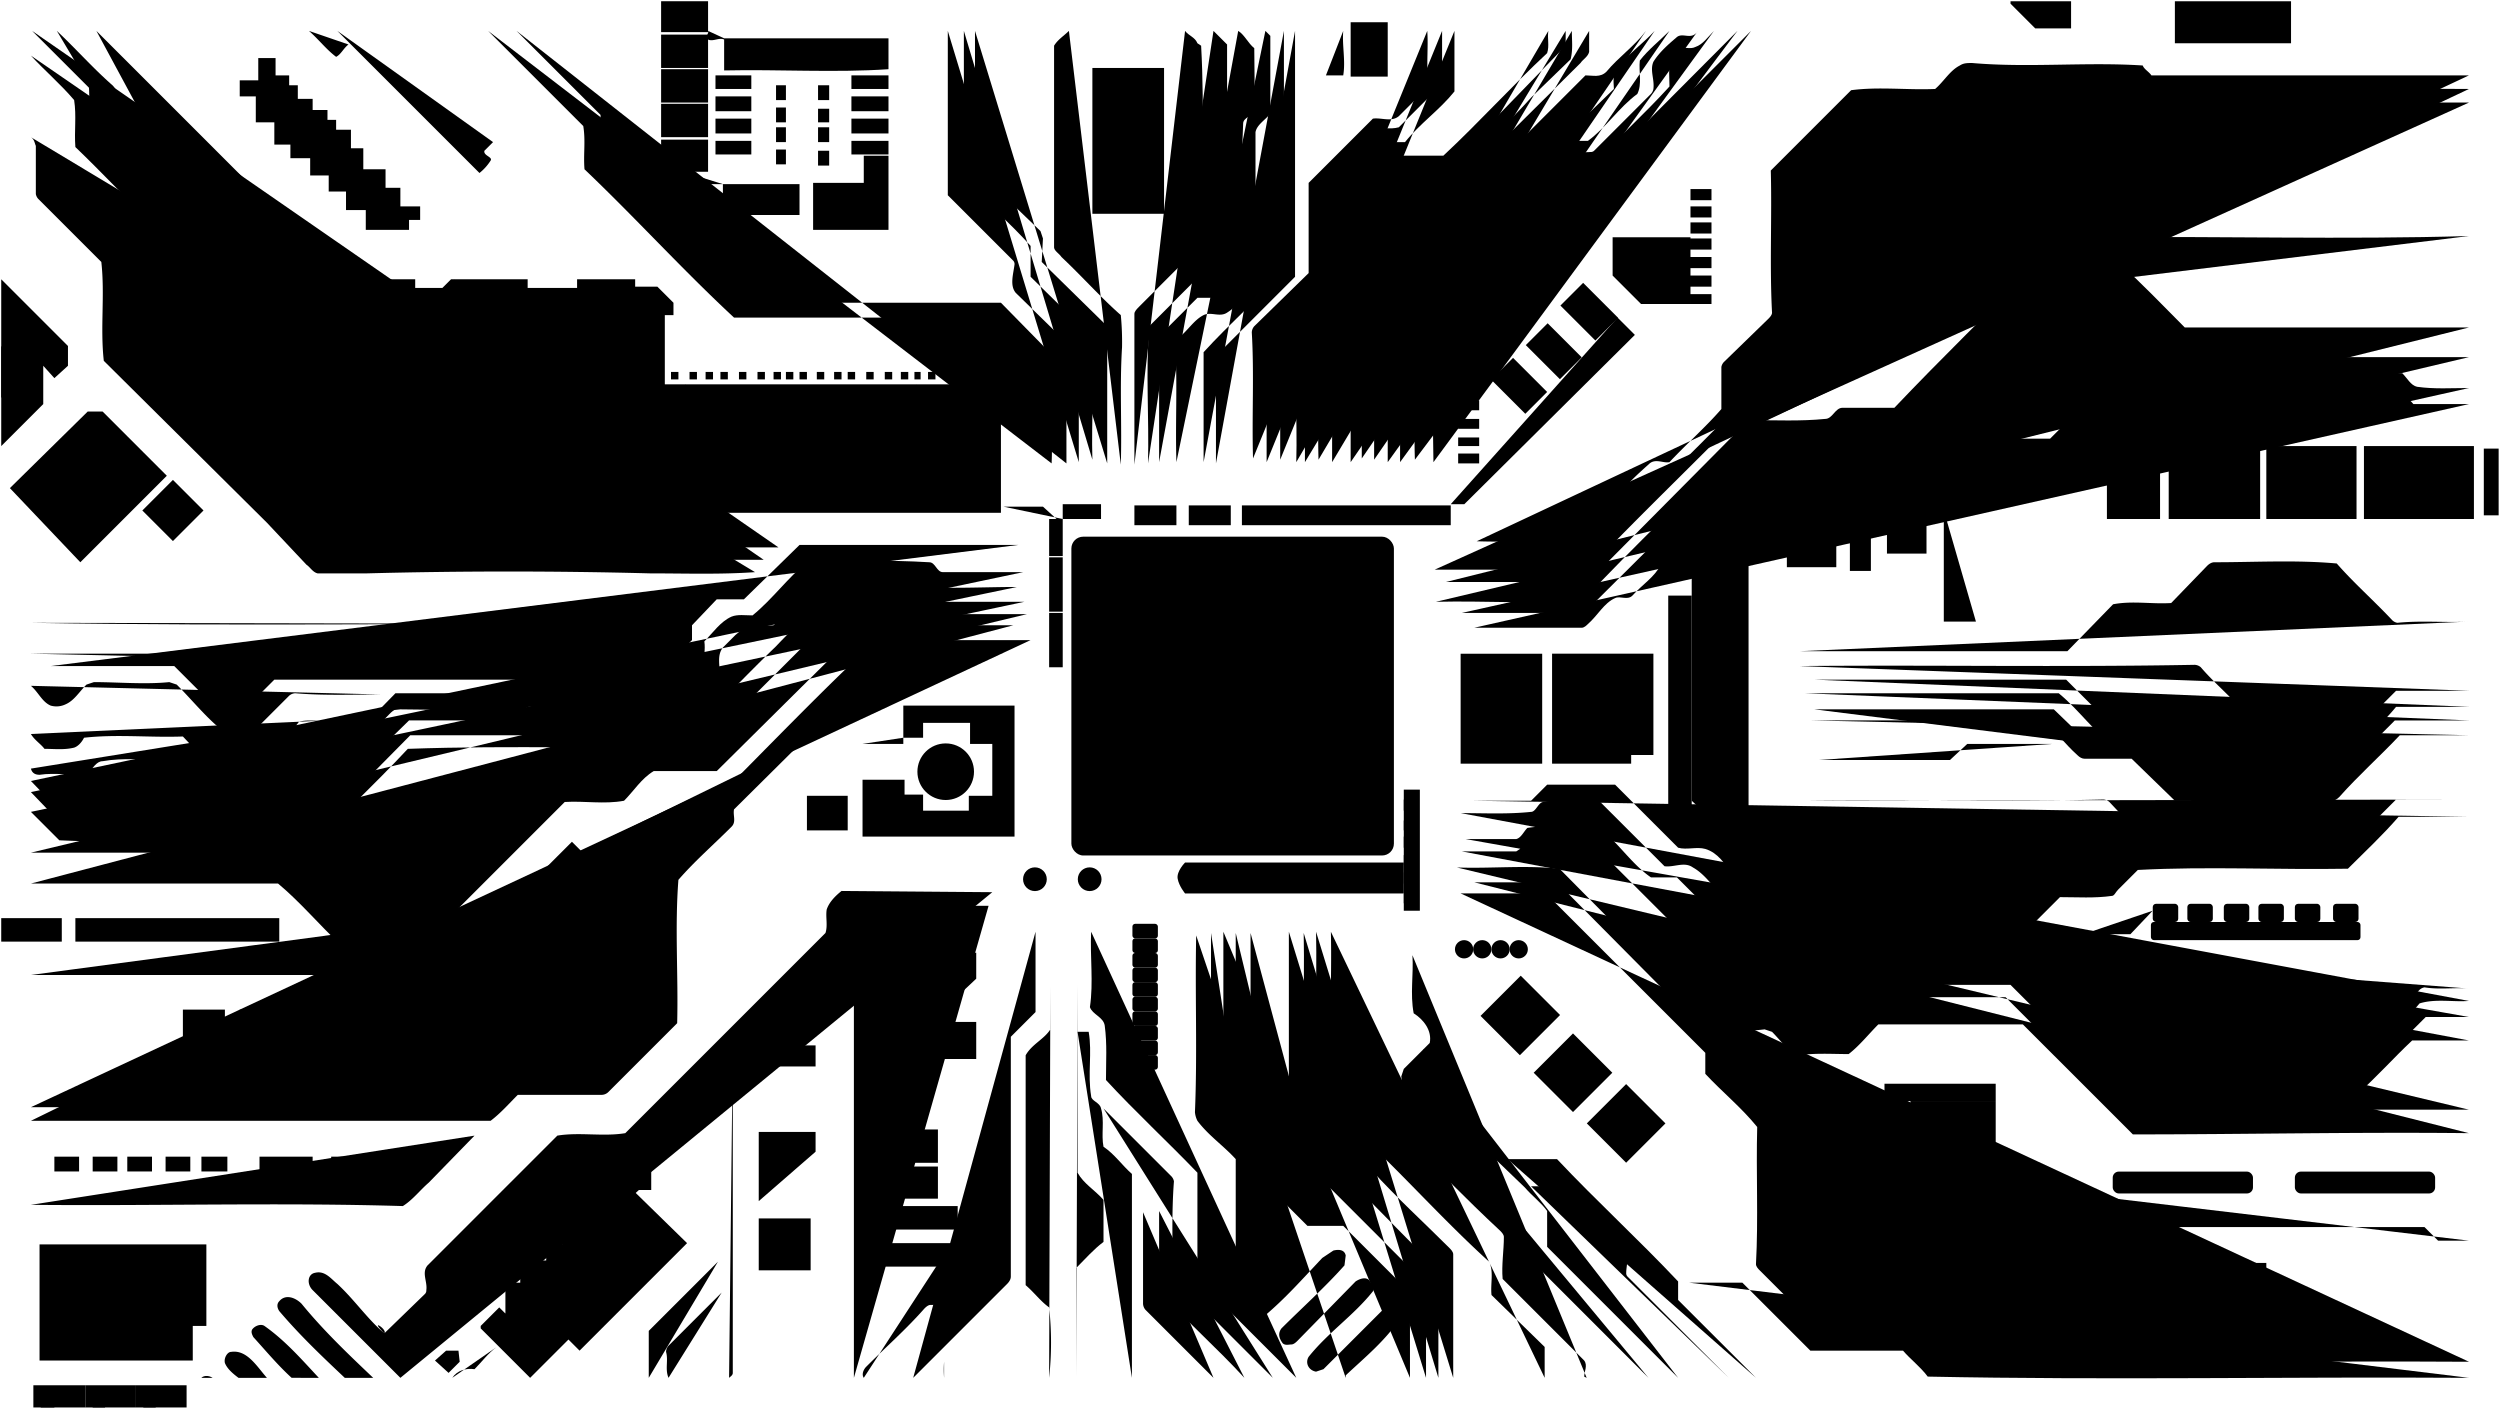 <svg id="circuts" xmlns="http://www.w3.org/2000/svg" viewBox="0 0 2023.1 1139.4">
  <path class="cls-1" d="M811 352c1-21-1-42 1-63a8 8 0 00-2-4c-18-17-35-33-51-51H554c-42-39-80-81-121-120-1-12 1-23-1-35L355 2M406 73L335 2" transform="translate(40 23)"/>
  <path class="cls-1" d="M823 352v-76l-53-54H563c-39-39-77-79-117-117V70L378 2" transform="translate(40 23)"/>
  <path class="cls-1" d="M833 351v-85c-1-4-5-6-7-9l-44-43c-5-6-2-15-1-23a4 4 0 00-1-3l-53-53V2" transform="translate(40 23)"/>
  <path class="cls-1" d="M844 349c-1-33 2-67-1-100l-49-48v-25c-17-19-37-36-54-55V2" transform="translate(40 23)"/>
  <path class="cls-1" d="M856 352V241l-53-52 1-19-2-6-51-49a8 8 0 01-2-5V2" transform="translate(40 23)"/>
  <path class="cls-1" d="M867 353c1-32-1-63 1-95a226 226 0 00-1-26c-17-15-31-31-48-47-2-3-6-5-6-8V14c3-5 8-8 12-12" transform="translate(40 23)"/>
  <path class="cls-1" d="M535 113h38v26h-38zM535 84h38v27h-38zM535 56h38v27h-38zM535 28h38v27h-38zM535 1h38v25h-38z"/>
  <rect class="cls-1" x="867" y="434.3" width="261" height="258" rx="9.6"/>
  <path class="cls-1" d="M937 506h118v115H937z"/>
  <path class="cls-1" d="M533 2c1 2-3 5 0 7 4 2 9-2 13 0v25c44-1 89 2 133-1V8H546" transform="translate(40 23)"/>
  <path class="cls-1" d="M616 31v25M675 56V31"/>
  <path class="cls-1" d="M458 2l-6 6M494 51L445 2M878 353V231c0-2 2-4 4-6l51-51c-1-53 2-106-1-160l-3-2c-2-5-7-6-10-10" transform="translate(40 23)"/>
  <path class="cls-1" d="M579 61h29v11h-29zM579 78h29v12h-29zM579 96h29v12h-29zM579 114h29v11h-29zM628 69h8v12h-8zM628 87h8v12h-8zM628 103h8v12h-8zM628 121h8v12h-8zM689 61h30v11h-30zM689 78h30v12h-30zM689 96h30v12h-30zM689 114h30v11h-30z"/>
  <path class="cls-1" transform="rotate(-180 646 64)" d="M621 47h9v12h-9z"/>
  <path class="cls-1" transform="rotate(-180 646 82)" d="M621 65h9v11h-9z"/>
  <path class="cls-1" transform="rotate(-180 646 98)" d="M621 81h9v12h-9z"/>
  <path class="cls-1" transform="rotate(-180 646 116)" d="M621 98h9v12h-9z"/>
  <path class="cls-1" d="M799 162V2" transform="translate(40 23)"/>
  <path class="cls-1" d="M884 173h58V55h-58v118zM942 114h-58"/>
  <path class="cls-1" d="M885 2v31M864 32V2" transform="translate(40 23)"/>
  <path class="cls-1" d="M905 25h21M905 33h21M905 40h21M905 47h21"/>
  <path class="cls-1" d="M889 352c1-37-2-74 1-111l63-63V13L942 2" transform="translate(40 23)"/>
  <path class="cls-1" d="M898 351V249l31-31h25c7-6 14-12 19-20 2-3 2-8 1-11-2-3-7-5-7-8-5-34-2-68-1-102 0-5 8-6 8-11 2-17 1-33 1-50-5-4-8-11-13-14" transform="translate(40 23)"/>
  <path class="cls-1" d="M912 351c-1-32 1-63-1-95a8 8 0 012-5c8-6 13-15 21-19 6-3 13 2 19-2 11-7 18-18 28-26 1-1 3-3 3-5 0-5 1-10-1-14-1-3-7-5-7-10V84c1-6 8-10 12-15V6l-4-4" transform="translate(40 23)"/>
  <path class="cls-1" d="M934 351v-89c21-23 44-43 65-66V2" transform="translate(40 23)"/>
  <path class="cls-1" d="M944 352v-87l64-64V2" transform="translate(40 23)"/>
  <path class="cls-1" d="M974 348c-1-34 1-68-1-102a8 8 0 012-5l44-43v-73l52-52c7-1 15 3 21-2l21-21c1-2 3-3 3-5-2-15 0-29-1-43M1033 38h14c2-12-1-24 0-36" transform="translate(40 23)"/>
  <path class="cls-1" d="M1088 19h-15M1093 18h30v44h-30zM1093 53h30M1093 44h30M1096 62v4M1099 62v7M1104 62v4M1108 62v9M1111 62v6M1116 62v9M1120 62v3"/>
  <path class="cls-1" d="M985 351V243c13-17 32-29 44-47 1-25-2-51 1-76l40-40c7 0 15 2 22 0l35-35V2" transform="translate(40 23)"/>
  <path class="cls-1" d="M1137 2v49c-12 15-28 26-40 41h-26l-31 31v77c-13 17-30 29-44 46v103" transform="translate(40 23)"/>
  <path class="cls-1" d="M1009 351c1-36-2-73 1-109 13-15 28-27 41-42v-76l20-21h57c29-27 55-56 84-83 2-6 0-12 1-18" transform="translate(40 23)"/>
  <path class="cls-1" d="M1016 351V243c0-2 2-4 3-5l43-42c0-23-2-46 1-69 0-6 9-8 12-14h56l96-99V2" transform="translate(40 23)"/>
  <path class="cls-1" d="M1027 349c-1-35 1-71-1-106a8 8 0 012-5l43-42c2-3 0-7 1-10 2-6 7-10 12-15 23-21 44-43 66-65 16-17 33-32 49-50l32-31c2-8 1-15 1-23" transform="translate(40 23)"/>
  <path class="cls-1" d="M1038 351V240l54-54c2-3 0-7 1-11l8-10 138-137c2-3 6-5 7-9V2" transform="translate(40 23)"/>
  <path class="cls-1" d="M1053 351V241l65-64c0-6-2-12 3-17l122-122c6 0 12 2 17-3 10-12 23-21 32-33M1255 14l12-12" transform="translate(40 23)"/>
  <path class="cls-1" d="M1062 348V242c6-8 14-14 21-21h25c19-21 40-39 59-60v-37a8 8 0 012-4l39-39c7-6 18 0 27-2l31-30c0-4-1-9 1-13 8-14 21-22 32-34" transform="translate(40 23)"/>
  <path class="cls-1" d="M1072 349V243l10-10c6-4 13-1 20-2 2 0 4-2 5-3l71-72c2-11 0-21 1-32 8-12 21-22 31-33h35c15-11 25-27 40-38 4-8 1-18 2-27 7-9 16-16 24-24" transform="translate(40 23)"/>
  <path class="cls-1" d="M1083 351v-87c34-36 71-70 105-106v-35c9-7 14-19 25-22 11-4 23 0 34-1a4 4 0 003-1l46-46a8 8 0 002-4c1-8-3-15 0-22 5-8 12-14 19-20 5-4 12 3 17-5" transform="translate(40 23)"/>
  <path class="cls-1" d="M1093 351v-85c35-37 72-72 108-109v-35l11-11h36c21-22 43-42 63-64 0-7-1-15 1-22 1-3 5-7 8-9 4-1 8 1 12-1 6-2 10-8 15-13" transform="translate(40 23)"/>
  <path class="cls-1" d="M1105 349c-1-27 1-55-1-82l2-6a174 174 0 0015-13L1366 2" transform="translate(40 23)"/>
  <path class="cls-1" d="M1120 351l-1-68 51-50c1-1 3-3 3-5v-22L1377 2" transform="translate(40 23)"/>
  <path class="cls-1" d="M556 140v9h91v25h-62v-25M608 148v-23M699 126v22h-41v38h61v-60M1180 367h17v8h-17zM1180 354h17v7h-17zM1180 339h17v8h-17zM1180 324h17v8h-17z"/>
  <path class="cls-1" transform="rotate(45 1182 349)" d="M1170 277h39v25h-39z"/>
  <path class="cls-1" transform="rotate(45 1210 321)" d="M1198 249h39v25h-39z"/>
  <path class="cls-1" transform="rotate(45 1238 289)" d="M1226 216h40v26h-40z"/>
  <path class="cls-1" d="M849 525h11v15h-11zM849 510h11v15h-11zM849 496h11v14h-11zM849 481h11v14h-11zM849 466h11v15h-11zM849 451h11v15h-11zM849 435h11v15h-11zM849 420h11v15h-11zM812 410h32l11 10h36v-12h-31v12M876 420v-11M918 409h34v16h-34zM962 409h34v16h-34zM1005 409h34v16h-34zM1039 409h34v16h-34zM1073 409h34v16h-34zM1107 409h34v16h-34zM1141 409h33v16h-33zM1005 420h170M996 420h-34M952 420h-34M1174 408h11l138-137-14-14M1281 289l11 12M1253 317l11 12M1306 260l14 14M1278 292l12 12M1250 320l11 12M1197 324l14-13M1189 333v6M1189 347v7M1189 361v6M1281 229l24-25v-12h63v54h-40l-23-23v-19M1306 202h19M1304 211h27M1306 221h13M1368 180h17v9h-17zM1368 193h17v9h-17zM1368 153h17v9h-17zM1368 167h17v9h-17zM1368 208h17v9h-17zM1368 223h17v9h-17zM1368 238h17v8h-17zM1357 246v71M1357 310h-16M1356 304h-3M1356 296h-16M1356 282h-13M1356 288h-12"/>
  <path class="cls-1" d="M1155 415c28 1 56-1 84 1l6-2c7-8 14-16 22-22 0-2 0 0 0 0 0-4-1-9 1-12 8-11 17-19 27-28 5-4 11 0 16-1 14-15 29-28 42-43v-34a8 8 0 012-4l36-35c1-1 3-3 3-5-2-38 0-77-1-115l65-65c23-3 45 0 68-1 7-6 12-15 20-19 3-2 6-2 10-2 46 4 92-1 138 2 1 3 5 5 7 8h257" transform="translate(40 23)"/>
  <path class="cls-1" d="M1153 429h88q3 0 6-3c39-41 79-79 118-119 1-9-1-18 1-27l38-37q3-3 3-6V123l52-52h81c6-8 14-12 20-21 1-2 4-2 6-2 131 2 261 0 392 1" transform="translate(40 23)"/>
  <path class="cls-1" d="M1121 438h121a8 8 0 005-2c42-44 84-84 126-127 1-6-2-13 2-18 12-15 26-27 40-41l2-6V134c15-12 27-27 41-40 33-3 65 0 98-1l33-33h369" transform="translate(40 23)"/>
  <path class="cls-1" d="M1680 121v15l25 25h46v-40h-71zM1755 121h40v40h-40z"/>
  <path class="cls-1" d="M1130 448h115l127-128c1-1 3-3 5-3 20 0 40 1 60-1 6 0 8-9 14-9h42c38-40 78-79 117-118h64c19 17 36 35 54 53h230" transform="translate(40 23)"/>
  <path class="cls-1" d="M1502 233l23 23-25 25-14-14v-18l16-16zM1521 214l23 23 25-25-14-14h-18l-16 16zM1502 233l20-20"/>
  <path class="cls-1" transform="rotate(-45 1556 200)" d="M1462 234h94v7h-94z"/>
  <path class="cls-1" transform="rotate(-45 1643 227)" d="M1549 260h94v8h-94z"/>
  <path class="cls-1" d="M1417 234c8-6 6-16 6-25l73-73h124c13 10 22 24 35 33 101-1 202 2 303-1M1122 464c40-1 79 2 119-1 42-45 87-87 130-131h248l66-66h273" transform="translate(40 23)"/>
  <path class="cls-1" d="M1143 473h97c3 0 5-3 7-5 41-41 80-79 120-121 1-1 3-3 5-3h247c22-20 42-43 64-64 74-3 147 0 221-1 4 4 7 10 12 11 14 2 28 1 42 1" transform="translate(40 23)"/>
  <path class="cls-1" d="M1153 485h87c2 0 4-2 5-3 8-7 13-17 22-21 4-2 10 2 14-2 8-9 18-15 23-25 2-5 1-11 1-16l57-58c3-2 5-6 8-6h251c23-21 45-43 66-65 71 1 142-2 213 1 3 6 9 9 13 14h45" transform="translate(40 23)"/>
  <path class="cls-1" d="M1149 559h33v-30h66v89h-66v-59M1182 602h-33M1149 558v9M1166 559v7M1167 601v7M1157 601v7M1182 538h26M1182 559h25M1182 583h25M1182 602h26M1256 562h25M1255 540h25M1256 585h25M1256 605h27M1256 529h64v89h-64zM1320 529h18v17h-18zM1320 546h18v16h-18zM1320 562h18v16h-18zM1320 578h18v16h-18zM1320 594h18v17h-18zM1350 482h19v179h-19zM1359 488v6M1359 505v6M1359 518v6M1359 535v5M1359 547v6M1359 561v6M1359 577v6M1359 591v6M1359 605v6M1359 619v6M1359 634v6M1359 648v6M1390 488v6M1390 505v6M1390 518v6M1390 535v5M1390 547v6M1390 561v6M1390 577v6M1390 591v6M1390 605v6M1390 619v6M1390 634v6M1390 648v6M1403 488v6M1403 505v6M1403 518v6M1403 535v5M1403 547v6M1403 561v6M1403 577v6M1403 591v6M1403 605v6M1403 619v6M1403 634v6M1403 648v6"/>
  <path class="cls-1" d="M1369 482v-26l12-12h34v218h-31l-15-14M1397 444l31-31h18M1446 406h40v26h-40zM1446 432h40v27h-40zM1497 406h17v56h-17zM1527 413h16v12h-16zM1543 413h16v12h-16zM1543 425h16v12h-16zM1527 425h16v12h-16zM1527 437h16v11h-16zM1543 437h16v11h-16zM1480 406h23M1486 420h-14M1486 448h-12M1559 413h42M1573 413v90h26M1580 423h21M1596 434h5M1573 444h26M1573 457h26M1580 466h19M1596 476h5M1573 487h26M1601 413h44M1645 413v85M1627 1v2l20 20h29V1h-49zM1760 1h94v34h-94zM1705 378l16-17h27v59h-43v-42zM1755 361h74v59h-74zM1834 361h73v59h-73zM1913 361h89v59h-89zM2010 363h12v54h-12zM1462 496h52M1469 507h48M1463 516h46"/>
  <path class="cls-1" d="M1416 504h217l37-38c16-3 31 0 47-1l29-30q3-3 6-3c33 0 66-2 99 1 14 16 30 30 45 46a8 8 0 004 2c20-2 39 0 58-1M1416 516c107-1 213 1 320-1a8 8 0 015 2c12 14 25 24 36 38 8 4 17 1 26 2l31 32c4 0 9 2 13-1l52-52h59" transform="translate(40 23)"/>
  <path class="cls-1" d="M1428 527h204l42 42h43c13 9 23 22 34 33h94c9-6 16-15 25-23 10-10 20-19 29-30h59" transform="translate(40 23)"/>
  <path class="cls-1" d="M1420 538h206c17 14 29 32 47 45 5 4 11 0 16 1 7 9 16 17 24 25l6 2c43-2 86 0 129-1l50-50h60" transform="translate(40 23)"/>
  <path class="cls-1" d="M1468 574h194l29 28"/>
  <path class="cls-1" d="M1426 560h187c10 8 18 19 28 28q3 3 6 3h38l35 34h127q3 0 6-3c16-18 33-33 49-50h56" transform="translate(40 23)"/>
  <path class="cls-1" d="M1472 594h171M1461 602h112M1472 615h106l14-13h69M1465 627h256M1469 636h258"/>
  <path class="cls-1" d="M1422 625c80-1 160 1 240-1a8 8 0 015 2l16 17c65 3 131 0 196 1l20-20h59" transform="translate(40 23)"/>
  <path class="cls-1" d="M1152 625h47l13-13h55l51 51c7 2 15-1 22 1 10 3 16 12 21 20 4 6 2 13 2 20 9 9 18 20 28 28h207l29-29c14 0 28 1 42-1 2 0 3-3 5-5l16-16c57-3 113 0 170-1 14-14 28-27 41-42h57" transform="translate(40 23)"/>
  <rect class="cls-1" x="1740.6" y="746.1" width="169.6" height="14.7" rx="2.4"/>
  <rect class="cls-1" x="1742.1" y="731.4" width="20.6" height="14.7" rx="2.6"/>
  <rect class="cls-1" x="1770.1" y="731.4" width="20.6" height="14.7" rx="2.6"/>
  <rect class="cls-1" x="1799.6" y="731.4" width="20.6" height="14.7" rx="2.6"/>
  <rect class="cls-1" x="1827.6" y="731.4" width="20.6" height="14.7" rx="2.6"/>
  <rect class="cls-1" x="1857.1" y="731.4" width="20.6" height="14.7" rx="2.6"/>
  <rect class="cls-1" x="1888" y="731.4" width="20.6" height="14.7" rx="2.6"/>
  <path class="cls-1" d="M1142 635c19 0 38 1 57-1 4 0 6-8 10-8 15-3 30-1 45-1l53 53c8 1 16-4 23 1 9 5 15 14 22 21v20l19 18h126a8 8 0 014 2c5 6 11 15 19 14h75c9 7 16 16 25 24l17 18c10 1 19-1 29 1l16 16c3 4 0 9 1 14 7 4 10 14 18 14h58c10-7 16-22 29-22l33-1c11 4 17 15 26 22 7 5 17 5 23-1 16-18 33-32 48-50 13-4 27-1 40-2" transform="translate(40 23)"/>
  <path class="cls-1" d="M1515 743h85l38 38c9 2 17 0 26 1 4 1 6 5 9 7l26 27c21-1 41 3 62-2 3 0 4-6 7-6 24-5 47-1 71-2 7 7 13 15 21 20 5 3 10 1 14-3 14-16 29-29 44-45a8 8 0 014-2c12 2 24 0 36 1" transform="translate(40 23)"/>
  <path class="cls-1" d="M1188 668h23"/>
  <path class="cls-1" d="M1146 656h41c4-1 6-6 9-9 19-3 38 0 57-1 16 12 27 30 43 41h21l21 21v24l21 21h128c5 3 9 8 13 12h85c3 0 5 2 7 4 12 14 26 26 38 39 8 1 16-1 24 1 6 9 23 15 19 28 2 6 7 13 13 13 25 2 49 3 74 0 6-5 10-14 19-11 7 2 11-6 15-10 7 1 15-3 22 2a64 64 0 0120 20c11 4 23 1 34 2l53-53h35" transform="translate(40 23)"/>
  <path class="cls-1" d="M1143 666h44l3-2c2-4 5-7 9-8h46l118 118h224l89 89h191c16-14 30-30 45-44h46" transform="translate(40 23)"/>
  <path class="cls-1" d="M1136 639h13v98h-13z"/>
  <path class="cls-1" d="M1136 647h9v9h-9zM1136 664h9v8h-9zM1136 677h9v9h-9zM1136 692h9v8h-9zM1136 706h9v9h-9zM1136 723h9v8h-9z"/>
  <path class="cls-1" d="M1096 675H919s-7 7-6 13 6 12 6 12h177" transform="translate(40 23)"/>
  <path class="cls-1" d="M962 706h9v8h-9zM977 706h9v8h-9zM992 706h7v8h-7zM1008 706h7v8h-7zM1023 706h7v8h-7z"/>
  <path class="cls-1" transform="rotate(90 1008 719)" d="M996 684h7v7h-7z"/>
  <path class="cls-1" transform="rotate(90 1024 719)" d="M1012 684h7v7h-7z"/>
  <path class="cls-1" transform="rotate(90 1038 719)" d="M1025 684h8v7h-8z"/>
  <path class="cls-1" transform="rotate(90 1052 719)" d="M1040 684h7v7h-7z"/>
  <path class="cls-1" d="M1139 679c28 1 55-2 83 1l92 93c5 4 10 0 16 1a4 4 0 013 1l9 9h241l89 89a8 8 0 004 2h282" transform="translate(40 23)"/>
  <path class="cls-1" d="M1153 691h67l118 119a209 209 0 0050 0l6 2c7 7 13 16 22 19 13-2 27-1 40-1 9-7 16-16 24-24h117l89 89c91 0 181-2 272-1" transform="translate(40 23)"/>
  <path class="cls-1" d="M1142 700h69l129 129v17c14 15 29 27 42 43-1 37 1 74-1 111 0 2 2 4 3 5l41 41h97l32 32c135 3 269 0 404 1" transform="translate(40 23)"/>
  <path class="cls-1" d="M1958 981h-25l-11-11h-304c-12 9-22 21-33 32h-181l-9-9c-3-26 0-53-1-79" transform="translate(40 23)"/>
  <path class="cls-1" d="M1474 891h69v48h-69z"/>
  <path class="cls-1" d="M1478 900h9v5h-9zM1455 897h8v5h-8zM1455 913h8v6h-8zM1455 926h8v6h-8zM1455 939h8v6h-8zM1455 956h8v5h-8zM1455 969h8v6h-8zM1455 984h8v5h-8zM1491 900h9v5h-9z"/>
  <path class="cls-1" d="M1491 900h9v5h-9zM1478 919h9v6h-9zM1491 919h9v6h-9z"/>
  <path class="cls-1" d="M1491 919h9v6h-9zM1546 891h69v48h-69z"/>
  <path class="cls-1" d="M1550 900h9v5h-9zM1530 880h9v6h-9zM1543 880h9v6h-9zM1558 880h9v6h-9zM1571 880h9v6h-9zM1584 880h9v6h-9zM1602 880h9v6h-9zM1564 900h9v5h-9z"/>
  <path class="cls-1" d="M1564 900h9v5h-9zM1550 919h9v6h-9zM1564 919h9v6h-9z"/>
  <path class="cls-1" d="M1564 919h9v6h-9zM1474 948h69v49h-69z"/>
  <path class="cls-1" d="M1478 957h9v6h-9zM1491 957h9v6h-9z"/>
  <path class="cls-1" d="M1491 957h9v6h-9zM1478 976h9v6h-9zM1491 976h9v6h-9z"/>
  <path class="cls-1" d="M1491 976h9v6h-9zM1546 948h69v49h-69z"/>
  <path class="cls-1" d="M1550 957h9v6h-9zM1564 957h9v6h-9z"/>
  <path class="cls-1" d="M1564 957h9v6h-9zM1550 976h9v6h-9zM1564 976h9v6h-9z"/>
  <path class="cls-1" d="M1564 976h9v6h-9zM1455 889h14v108h-14zM1525 877h90v14h-90zM1615 888v-21"/>
  <path class="cls-2" d="M914 680h168M916 447h168M1111 483v168M884 479v168"/>
  <circle class="cls-1" cx="898" cy="466.7" r="5.2"/>
  <circle class="cls-1" cx="1095.6" cy="466.7" r="5.2"/>
  <circle class="cls-1" cx="898" cy="662.8" r="5.2"/>
  <circle class="cls-1" cx="1095.6" cy="662.8" r="5.2"/>
  <path class="cls-1" d="M1456 723h-10l-11-11v-20h48v31h-17M1435 702h21M1483 702h-11M1483 714h-11M1437 715h19M1503 723h-10l-10-11v-20h47v31h-16M1483 702h20M1530 702h-10M1530 714h-10M1484 715h19M1550 723h-10l-10-11v-20h47v31h-16M1530 702h20M1577 702h-10M1577 714h-10M1531 715h19M1598 723h-11l-10-11v-20h47v31h-16M1577 702h21M1624 702h-10M1624 714h-10M1578 715h20"/>
  <rect class="cls-1" x="1709.7" y="948.1" width="113.5" height="17.7" rx="4.9"/>
  <rect class="cls-1" x="1857.1" y="948.1" width="113.5" height="17.7" rx="4.9"/>
  <path class="cls-1" d="M1947 937h11" transform="translate(40 23)"/>
  <path class="cls-1" d="M1742 737l-18 19h-38M1686 773h103"/>
  <path class="cls-1" d="M1958 1092c-146-1-292 2-438-1-6-8-14-14-20-21h-75l-55-55h-43" transform="translate(40 23)"/>
  <path class="cls-1" d="M1629 1063l39-40h67v43h-109l3-4M1763 1022h71v50h-71zM1668 1034h7M1681 1034h7M1668 1054h7M1681 1054h7M1770 1034h7M1783 1034h6M1770 1054h7M1783 1054h6"/>
  <path class="cls-1" transform="rotate(-45 1237 762)" d="M1167 777h46v45h-46z"/>
  <path class="cls-1" d="M1208 823l6-5M1216 830l3-3M1226 841l5-5M1244 823l6-6M1238 814l4-4M1228 805l5-5"/>
  <path class="cls-1" transform="rotate(-45 1280 808)" d="M1210 823h45v45h-45z"/>
  <path class="cls-1" d="M1251 869l5-6M1259 876l3-4M1269 886l4-4M1287 869l5-6M1281 860l4-5"/>
  <path class="cls-1" transform="rotate(-45 1323 849)" d="M1253 864h45v45h-45z"/>
  <path class="cls-1" d="M1294 910l5-5M1301 917l4-3M1312 928l4-5M1329 910l6-6M1323 901l5-4M1270 851l5-5M1315 894l5-6M1325 948l29 30M1340 933l29 30M1353 920l29 30"/>
  <circle class="cls-1" cx="1184.8" cy="768.2" r="7.4"/>
  <circle class="cls-1" cx="1199.5" cy="768.2" r="7.4"/>
  <circle class="cls-1" cx="1214.3" cy="768.2" r="7.4"/>
  <circle class="cls-1" cx="1229" cy="768.2" r="7.4"/>
  <path class="cls-1" d="M1103 750c1 16-2 31 1 47 8 5 15 14 13 24l-21 21-2 6c2 16 0 31 1 47 26 26 51 52 79 78 1 1 3 3 3 5 0 11-2 23-1 34l66 66c3 4 0 9 0 13l2 1" transform="translate(40 23)"/>
  <path class="cls-1" d="M1102 861v27c29 28 56 58 86 85v13l106 106M1112 826v45c12 15 27 28 40 42h16l26 25c6 7 13 12 18 19v29l106 106M1223 973l119 119" transform="translate(40 23)"/>
  <path class="cls-1" d="M1180 915h40c32 34 66 65 98 99v15l63 63" transform="translate(40 23)"/>
  <path class="cls-1" d="M1199 937h24c16 18 33 34 51 51 5 5 2 13 2 19a4 4 0 001 3l82 82M1037 731c1 41-2 82 1 123 10 12 22 22 33 33v18c32 31 61 63 94 93 4 8 1 18 2 27l43 42v25" transform="translate(40 23)"/>
  <path class="cls-1" d="M1136 1092V992c0-2-2-4-3-5-21-21-43-41-63-63l-6-4c-7-6-4-15-5-24 0-2-2-4-3-5-11-9-19-20-30-28-3-44 0-88-1-132" transform="translate(40 23)"/>
  <path class="cls-1" d="M1015 732c1 48-2 97 1 145 10 9 18 20 29 28v20l79 80v87" transform="translate(40 23)"/>
  <path class="cls-1" d="M1003 731v174l111 111v76" transform="translate(40 23)"/>
  <path class="cls-1" d="M1024 754v101M1012 755v153l56 56"/>
  <path class="cls-1" d="M1000 755v149l35 35v21l19 19"/>
  <path class="cls-1" d="M950 731v150c10 12 22 22 33 33 5 6 1 13 2 20a4 4 0 001 3l32 32h29l54 54v69" transform="translate(40 23)"/>
  <path class="cls-1" d="M980 755v150l34 34v25l21 22v27l-11 11v16"/>
  <path class="cls-1" d="M928 734c-1 48 1 95-1 143a19 19 0 002 7c9 12 21 20 31 31v106l13 13 6 5 3 4c18-15 32-31 48-48l9-6c4-1 9-1 10 4l-1 8c-16 18-34 34-51 51-3 4-2 8 1 12 2 2 5 1 7 1s4-2 5-3l47-48c3-2 8-4 11-1 2 3 5 6 3 9-16 20-36 33-52 53-3 5 0 11 6 12l6-2 50-50a8 8 0 018-2 7 7 0 014 11c-12 18-28 31-44 46a8 8 0 010 2" transform="translate(40 23)"/>
  <path class="cls-1" d="M1009 1092l-77-77c-1-1-3-3-3-5v-84c-24-25-50-49-74-75 0-15 1-29-1-44-1-7-10-9-12-15 3-20 0-41 1-61" transform="translate(40 23)"/>
  <rect class="cls-1" x="916.4" y="747.6" width="20.6" height="11.8" rx="2.2"/>
  <rect class="cls-1" x="916.4" y="759.4" width="20.6" height="11.8" rx="2.2"/>
  <rect class="cls-1" x="916.4" y="771.2" width="20.6" height="11.8" rx="2.2"/>
  <rect class="cls-1" x="916.4" y="783" width="20.6" height="11.8" rx="2.2"/>
  <rect class="cls-1" x="916.4" y="794.8" width="20.6" height="11.8" rx="2.2"/>
  <rect class="cls-1" x="916.4" y="806.6" width="20.6" height="11.8" rx="2.2"/>
  <rect class="cls-1" x="916.4" y="818.4" width="20.6" height="11.8" rx="2.2"/>
  <rect class="cls-1" x="916.4" y="830.2" width="20.6" height="11.8" rx="2.2"/>
  <rect class="cls-1" x="916.4" y="842" width="20.6" height="11.8" rx="2.2"/>
  <rect class="cls-1" x="916.4" y="853.8" width="20.6" height="11.8" rx="2.2"/>
  <path class="cls-1" d="M832 774v152c5 9 14 14 21 22v34c-8 6-15 14-22 21v89" transform="translate(40 23)"/>
  <path class="cls-1" d="M876 1092V927c-8-7-14-16-23-22-2-10 1-21-2-31-1-5-8-6-8-10-3-18 1-35-2-52h-9" transform="translate(40 23)"/>
  <path class="cls-1" d="M853 874l55 55a8 8 0 012 4c-2 26-1 52-1 78l2 3 9 7 19 20 51 51" transform="translate(40 23)"/>
  <path class="cls-1" d="M967 1092c-22-24-47-46-69-70v-65" transform="translate(40 23)"/>
  <path class="cls-1" d="M885 958v74a8 8 0 002 5l55 55" transform="translate(40 23)"/>
  <circle class="cls-1" cx="765.3" cy="624.5" r="22.9"/>
  <path class="cls-1" d="M765 602v45M743 625h45"/>
  <path class="cls-1" d="M820 775v317M810 775v35c-5 8-15 12-20 21v186c7 6 12 13 19 18a265 265 0 010 57" transform="translate(40 23)"/>
  <circle class="cls-1" cx="837.5" cy="711.5" r="9.6"/>
  <circle class="cls-1" cx="881.8" cy="711.5" r="9.6"/>
  <path class="cls-1" d="M798 731v65l-20 20v194q0 3-3 6l-76 76M724 1079a79 79 0 000 13M735 1072v20M745 1061v31M757 1051v41M767 1044v48" transform="translate(40 23)"/>
  <path class="cls-1" d="M659 1092c-2-3 0-7 2-9 16-16 32-30 47-47 1-1 3-3 5-3 7 0 14-1 21 1a4 4 0 003-1l30-31v-76M760 710h-86l-23 22v360M623 1092l16-16M637 1055l-36 37M639 1036l-56 56M550 1092c1-1 3-2 3-4V824M544 1023l-43 43a8 8 0 00-2 5c2 7-1 14 2 21M485 1092v-38l56-56" transform="translate(40 23)"/>
  <path class="cls-1" d="M614 969v-53h46v16l-46 40v-3z"/>
  <path class="cls-1" d="M633 925h6v5h-6zM647 925h6v5h-6zM648 852h6v6h-6zM633 852h6v6h-6zM619 852h6v6h-6zM620 925h6v5h-6zM614 986h42v42h-42zM712 1006h63v19h-63z"/>
  <path class="cls-1" d="M717 1012h6v5h-6zM734 1012h6v5h-6zM748 1012h6v5h-6zM762 1012h6v5h-6zM712 976h63v19h-63z"/>
  <path class="cls-1" d="M717 982h6v6h-6zM734 982h6v6h-6zM748 982h6v6h-6zM762 982h6v6h-6zM717 944h42v26h-42z"/>
  <path class="cls-1" d="M723 950h11v3h-11zM723 960h11v3h-11zM744 956h6v3h-6zM110 1121h41v18h-41z"/>
  <path class="cls-1" d="M116 1127h10v3h-10zM116 1137h10v2h-10zM137 1132h5v3h-5zM69 1121h41v18H69z"/>
  <path class="cls-1" d="M75 1127h10v3H75zM75 1137h10v2H75zM95 1132h6v3h-6zM27 1121h42v18H27z"/>
  <path class="cls-1" d="M33 1127h11v3H33zM33 1137h11v2H33zM54 1132h6v3h-6zM717 914h42v27h-42z"/>
  <path class="cls-1" d="M723 920h11v3h-11zM723 930h11v3h-11zM744 926h6v3h-6zM456 365h73v46h-73z"/>
  <path class="cls-1" d="M466 375h19v5h-19zM466 393h19v5h-19zM503 385h11v5h-11zM734 367h74v45h-74z"/>
  <path class="cls-1" d="M745 377h18v5h-18zM745 394h18v6h-18zM782 387h10v5h-10zM734 331h57v36h-57z"/>
  <path class="cls-1" d="M742 339h15v4h-15zM742 353h15v4h-15zM771 347h8v4h-8zM690 319h40v25h-40z"/>
  <path class="cls-1" d="M696 325h10v2h-10zM696 334h10v3h-10zM715 330h6v3h-6zM636 319h39v25h-39z"/>
  <path class="cls-1" d="M641 325h10v2h-10zM641 334h10v3h-10zM661 330h6v3h-6zM690 378h40v25h-40z"/>
  <path class="cls-1" d="M696 384h10v2h-10zM696 393h10v3h-10zM715 389h6v3h-6zM636 378h39v25h-39z"/>
  <path class="cls-1" d="M641 384h10v2h-10zM641 393h10v3h-10zM661 389h6v3h-6zM332 367h74v45h-74z"/>
  <path class="cls-1" d="M342 377h19v5h-19zM342 394h19v6h-19zM379 387h11v5h-11zM723 835h11v3h-11zM723 845h11v3h-11zM744 841h6v3h-6zM754 835h11v3h-11zM754 845h11v3h-11zM775 841h6v3h-6zM717 857h27v57h-27z"/>
  <path class="cls-1" d="M717 827h73v30h-73zM725 817h48v-9l17-16v-21h-65v46z"/>
  <path class="cls-1" d="M132 1092c-3-2-7-2-9 0M176 1092c-8-9-16-23-29-21-3 0-6 5-5 9 2 5 7 9 11 12M218 1092c-14-15-27-30-44-42-3-2-8 0-10 3-1 2 0 4 1 6 10 11 20 23 31 33M262 1092c-20-19-40-38-58-60-5-5-13-8-18-2-2 2-2 5 0 8 17 20 35 37 53 54M763 699l-122-1c-5 4-10 9-12 15-1 6 1 13-1 19L466 894c-18 3-37-1-55 2l-105 105c-5 6 0 13-1 20a4 4 0 01-1 3l-33 32c-13-13 3-3 0 0-14-12-24-27-38-40-5-4-10-11-18-9-6 1-7 9-2 14l71 71M-15 952c100 1 201-2 301 1 8-5 14-13 21-19l37-38" transform="translate(40 23)"/>
  <path class="cls-1" d="M-15 884h372c8-6 15-14 22-21h68a8 8 0 005-2l56-56c1-39-2-77 1-116 13-15 28-28 43-43 4-4 1-9 2-14l127-126c26-3 53 0 79-1" transform="translate(40 23)"/>
  <path class="cls-1" d="M794 495H669c-45 42-87 86-131 130-3 4 1 9 0 14a4 4 0 01-1 3l-39 39v114l-46 47c-29-1-58 1-87-1a8 8 0 00-5 2c-10 10-20 21-31 30H-15" transform="translate(40 23)"/>
  <path class="cls-1" d="M-15 766h272c10 10 21 20 30 31 41 3 81 0 122 1 27-23 49-50 76-74q3-3 3-6c-2-7-1-13-1-19" transform="translate(40 23)"/>
  <path class="cls-1" d="M780 483H659L540 601h-51c-10 6-16 16-24 24-16 3-32 0-48 1L301 742c-22-1-44 2-66-1-17-16-32-34-50-49H-15" transform="translate(40 23)"/>
  <path class="cls-1" d="M1 743h49v19H1zM61 743h165v19H61z"/>
  <path class="cls-1" d="M4 749h7v8H4zM19 749h7v8h-7zM35 749h7v8h-7zM86 749h8v8h-8zM72 749h7v8h-7zM103 749h7v8h-7zM117 749h8v8h-8zM134 749h7v8h-7zM148 749h8v8h-8zM165 749h7v8h-7zM179 749h8v8h-8zM194 749h7v8h-7zM210 749h8v8h-8zM32 1007h135v66h-11v28H32v-94z"/>
  <circle class="cls-1" cx="67.2" cy="1060.2" r="20.6"/>
  <circle class="cls-1" cx="126.2" cy="1060.2" r="20.6"/>
  <path class="cls-1" d="M389 1075l40 40 31-31 9 9 87-87-44-43h15v-19h-31v19h-12v13h-16v15h-13v16h-13v13h-21v18h-12v25l-3-3-2-2-15 15v2z"/>
  <path class="cls-1" transform="rotate(45 414 1108)" d="M403 1042h35v13h-35z"/>
  <path class="cls-1" transform="rotate(45 450 1072)" d="M440 1005h35v14h-35z"/>
  <path class="cls-1" transform="rotate(45 486 1035)" d="M475 968h36v14h-36z"/>
  <path class="cls-1" d="M409 1063h16v-15h17v-13h13v-12h12v-4h6v-7h4v-5h7v-13h14v-15h13v-16h6M194 817h69l30 29h81l-14 14h-80l-24-24v24h-62v-43zM148 817h34v43h-34z"/>
  <path class="cls-1" d="M201 823h48v31h-48z"/>
  <circle class="cls-1" cx="266.2" cy="834.6" r="3"/>
  <circle class="cls-1" cx="276.6" cy="844.9" r="3"/>
  <circle class="cls-1" cx="286.9" cy="853.8" r="3"/>
  <circle class="cls-1" cx="302" cy="853.8" r="3"/>
  <circle class="cls-1" cx="317.1" cy="853.8" r="3"/>
  <circle class="cls-1" cx="332.2" cy="853.8" r="3"/>
  <circle class="cls-1" cx="347.3" cy="853.8" r="3"/>
  <circle class="cls-1" cx="387.1" cy="769" r="3"/>
  <circle class="cls-1" cx="397.8" cy="758.3" r="3"/>
  <circle class="cls-1" cx="408.5" cy="747.6" r="3"/>
  <circle class="cls-1" cx="419.2" cy="736.9" r="3"/>
  <circle class="cls-1" cx="429.9" cy="726.2" r="3"/>
  <circle class="cls-1" cx="439.5" cy="716.6" r="3"/>
  <circle class="cls-1" cx="450.2" cy="706" r="3"/>
  <circle class="cls-1" cx="460.8" cy="695.3" r="3"/>
  <circle class="cls-1" cx="709.5" cy="668.7" r="3"/>
  <circle class="cls-1" cx="724.6" cy="668.7" r="3"/>
  <circle class="cls-1" cx="709.5" cy="655.5" r="3"/>
  <circle class="cls-1" cx="724.6" cy="655.5" r="3"/>
  <circle class="cls-1" cx="709.5" cy="643.6" r="3"/>
  <circle class="cls-1" cx="724.6" cy="643.6" r="3"/>
  <circle class="cls-1" cx="739.7" cy="668.7" r="3"/>
  <circle class="cls-1" cx="739.5" cy="656.2" r="3"/>
  <circle class="cls-1" cx="754.8" cy="668.7" r="3"/>
  <circle class="cls-1" cx="770" cy="668.7" r="3"/>
  <circle class="cls-1" cx="783.5" cy="668.7" r="3"/>
  <circle class="cls-1" cx="798.6" cy="668.7" r="3"/>
  <circle class="cls-1" cx="813.7" cy="668.7" r="3"/>
  <circle class="cls-1" cx="798.6" cy="655.5" r="3"/>
  <circle class="cls-1" cx="813.7" cy="655.5" r="3"/>
  <circle class="cls-1" cx="813.2" cy="644.4" r="3"/>
  <circle class="cls-1" cx="813.2" cy="632.6" r="3"/>
  <circle class="cls-1" cx="813.2" cy="622.3" r="3"/>
  <circle class="cls-1" cx="813.2" cy="610.5" r="3"/>
  <circle class="cls-1" cx="813.2" cy="598.7" r="3"/>
  <circle class="cls-1" cx="813.2" cy="586.9" r="3"/>
  <circle class="cls-1" cx="813.2" cy="576.6" r="3"/>
  <circle class="cls-1" cx="798.5" cy="588.4" r="3"/>
  <circle class="cls-1" cx="798.5" cy="576.6" r="3"/>
  <circle class="cls-1" cx="785.2" cy="576.6" r="3"/>
  <circle class="cls-1" cx="770.5" cy="576.6" r="3"/>
  <circle class="cls-1" cx="754.3" cy="576.6" r="3"/>
  <circle class="cls-1" cx="739.5" cy="576.6" r="3"/>
  <circle class="cls-1" cx="739.5" cy="588.4" r="3"/>
  <path class="cls-1" transform="rotate(-45 431 672)" d="M320 701h127v17H320z"/>
  <path class="cls-1" d="M653 644h33v28h-33zM670 644v28M653 658h33M698 602h33v-31h90v106H698v-46h34v12h15v13h37v-12h19v-42h-18v-17h-38v12h-16"/>
  <path class="cls-1" d="M791 474H636l-85 85c-1 5 2 11-1 16l-8 7c-84 1-168-2-252 1-27 29-56 56-83 84H-15" transform="translate(40 23)"/>
  <path class="cls-1" d="M327 737l64-64M322 644h76v15h-76zM44 936h20v12H44zM75 936h20v12H75zM103 936h20v12h-20zM134 936h20v12h-20zM163 936h21v12h-21zM210 936h43v12h-43zM268 936h43v12h-43z"/>
  <path class="cls-1" d="M376 1082l-10 10M345 1092l-1-7M362 1067c-7 5-12 12-18 18-7-1-14 1-18 7" transform="translate(40 23)"/>
  <path class="cls-1" d="M389 1075l-18 18h-10l-9 8 11 10 9-9-1-9M614 846h46v17h-46zM594 874h20M593 894h21"/>
  <path class="cls-1" d="M789 464h-96c-6 0-9-6-12-10a193 193 0 00-48 0c-14 16-30 30-45 46-25 24-48 49-73 72H292l-85 86c-66-1-133 2-199-1l-23-23" transform="translate(40 23)"/>
  <path class="cls-1" d="M783 452c-30 0-59 2-89-1l-5-4-2-3c-2-1-3-3-5-3h-53c-14 14-28 29-43 42-8 1-16-2-24 2l-7 6-10 10c-7 9 1 21-5 31-3 6-9 10-14 15a8 8 0 01-5 2H388c-4 1-5 5-7 8-1 1-2 3-4 3h-86l-45 44h-22c-12 14-26 25-38 39a8 8 0 01-4 2c-55 2-111-2-166 1l-6-2-25-26" transform="translate(40 23)"/>
  <path class="cls-1" d="M788 440h-65c-5 0-6-8-11-8-33-2-65-1-98-1-16 13-29 31-45 44-6 0-12-1-17 1-9 4-15 13-22 20 1 7-1 13 1 20-5 10-15 16-22 24H378c-4 4-7 9-12 12l-85-1c-2 0-4 2-6 4l-36 37c-8 1-15-1-23 1l-43 43c-52 1-105-1-157 1l-6-2-25-26" transform="translate(40 23)"/>
  <path class="cls-1" d="M824 441H647l-45 44h-22l-20 21v12l-33 32H222l-27 27h-16l-38-38H41"/>
  <path class="cls-1" d="M363 538h-83l-41 42c-8 4-17 0-26 1-12 11-22 23-34 33h-60c-8-5-12-13-19-19q-3-3-6-3c-17 0-34-2-51 1-5 0-8 6-12 10-13 2-26-1-39 1-3 0-6-1-7-5" transform="translate(40 23)"/>
  <path class="cls-1" d="M225 560c-8 1-15-1-23 1-8 11-19 19-28 30a8 8 0 01-5 2c-12 0-24-2-36 0a19 19 0 01-8-2l-17-18c-27 1-53-2-80 1-2 4-5 7-8 8-8 2-16 1-24 1-3-4-8-7-11-12" transform="translate(40 23)"/>
  <path class="cls-1" d="M-15 532c6 5 9 13 16 16a17 17 0 0012-1c7-3 11-10 17-16l6-2c20 0 41 2 61 0l6 2c13 13 24 27 38 38h24l29-29a8 8 0 015-2c23 2 47 1 70 1" transform="translate(40 23)"/>
  <path class="cls-1" d="M-15 506h118c10 10 20 18 29 29q3 3 6 3c6 0 13 2 18-3l17-18h310" transform="translate(40 23)"/>
  <path class="cls-1" d="M536 528H204l-14 14"/>
  <path class="cls-1" d="M506 497H-15M-15 481c174 3 347 0 521 1M518 473H-15M-15 463h545" transform="translate(40 23)"/>
  <path class="cls-1" d="M599 475H418"/>
  <path class="cls-1" d="M571 440c-28 2-57 1-85 1-76-2-153-2-229 0h-40c-4-1-6-5-9-7l-32-34L44 269c-3-27 1-53-2-80l-51-51a8 8 0 01-2-4V95c-1-2-1-5-4-7" transform="translate(40 23)"/>
  <path class="cls-1" d="M578 430H282c-3 0-5-4-8-6-35-34-68-67-101-102-3-11 1-23-2-34-12-9-22-20-32-31v-76c-5-7-13-13-19-19-11-2-22 0-33-1-23-21-44-44-66-65-1-13 1-25-1-38C9 45-4 34-15 22" transform="translate(40 23)"/>
  <path class="cls-1" d="M590 420H283l-100-99v-35c-9-12-21-21-31-32v-81c-6-9-14-15-22-23a8 8 0 00-5-2c-13 0-27 2-40 0-17-17-33-35-52-51-3-16 0-33-1-49L-14 2" transform="translate(40 23)"/>
  <path class="cls-1" d="M194 318v-42l-30-30-2-6c2-27 0-54 1-81a228 228 0 01-22-22H99c-15-14-29-30-45-44V52q0-3-3-6C35 32 21 16 6 2" transform="translate(40 23)"/>
  <path class="cls-1" d="M217 334v-68c-9-12-22-22-32-33-3-28 0-57-1-85L38 2M452 184L270 2M210 2c8 7 14 15 22 21 4-2 6-7 10-10M233 2l115 115a41 41 0 009-10c2-3-6-4-5-8l7-7" transform="translate(40 23)"/>
  <path class="cls-1" d="M272 46l-26 26M319 72l-31 31M355 109l-34 34M331 178h9v-11h-16v-15h-12v-15h-18v-17h-10v-15h-12v-8h-7v-8h-12v-9h-12V69h-7v-8h-11V47h-14v18h-15v13h13v21h15v18h13v11h16v14h15v13h14v15h16v16h35v-8zM213 62l113 113M204 69l113 113M1 280v42l20-21-20-21z"/>
  <path class="cls-1" d="M1 226v135l34-34v-31l9 10 11-10v-16L1 226z"/>
  <circle class="cls-1" cx="10.4" cy="258.8" r="3.7"/>
  <circle class="cls-1" cx="26.6" cy="275.1" r="3.7"/>
  <circle class="cls-1" cx="39.9" cy="288.3" r="3.7"/>
  <path class="cls-1" d="M8 395l63-62h12l52 52-70 70-57-60zM42 383l-13 14M53 395l-14 14M63 404l-13 13M73 414l-13 14M75 353l-14 13M85 364l-13 14M95 373l-13 13M106 383l-14 14"/>
  <path class="cls-1" transform="rotate(-45 147 353)" d="M82 373h35v35H82z"/>
  <path class="cls-1" d="M154 42L114 2" transform="translate(40 23)"/>
  <path class="cls-1" d="M349 233h-13v-7h-43v9h-9v23h9v106l20 20v13l18 18h479v-92l-12-12H538v-56h7v-10l-13-13h-18v-6h-47v7h-40v-7h-62l-7 7h-9z"/>
  <path class="cls-1" d="M745 271z" transform="translate(40 23)"/>
  <path class="cls-1" d="M797 306v6M785 294l12 13M473 257h6v6h-6zM487 257h6v6h-6zM502 257h6v6h-6zM515 257h6v6h-6zM473 271h6v6h-6zM487 271h6v6h-6zM502 271h6v6h-6zM515 271h6v6h-6zM473 286h6v6h-6zM487 286h6v6h-6zM502 286h6v6h-6zM515 286h6v6h-6zM473 301h6v6h-6zM487 301h6v6h-6zM502 301h6v6h-6zM515 301h6v6h-6zM473 316h6v6h-6zM487 316h6v6h-6zM502 316h6v6h-6zM515 316h6v6h-6zM371 257h6v6h-6zM386 257h6v6h-6zM400 257h6v6h-6zM414 257h6v6h-6zM371 271h6v6h-6zM386 271h6v6h-6zM400 271h6v6h-6zM414 271h6v6h-6zM371 286h6v6h-6zM386 286h6v6h-6zM400 286h6v6h-6zM414 286h6v6h-6zM371 301h6v6h-6zM386 301h6v6h-6zM400 301h6v6h-6zM414 301h6v6h-6zM371 316h6v6h-6zM386 316h6v6h-6zM400 316h6v6h-6zM412 373h6v6h-6zM427 373h6v6h-6zM442 373h6v6h-6zM412 388h6v6h-6zM427 388h6v6h-6zM442 388h6v6h-6zM412 403h6v6h-6zM427 403h6v6h-6zM442 403h6v6h-6zM297 258h6v6h-6zM312 258h6v6h-6zM327 258h6v6h-6zM297 273h6v6h-6zM312 273h6v6h-6zM327 273h6v6h-6zM297 288h6v6h-6zM312 288h6v6h-6zM327 288h6v6h-6zM297 302h6v6h-6zM312 302h6v6h-6zM327 302h6v6h-6zM297 317h6v6h-6zM312 317h6v6h-6zM327 317h6v6h-6zM414 316h6v6h-6zM297 344h6v6h-6zM312 344h6v6h-6zM327 344h6v6h-6zM340 344h6v6h-6zM353 344h6v6h-6zM368 344h6v6h-6zM383 344h6v6h-6zM396 344h6v6h-6zM408 344h6v6h-6zM423 344h5v6h-5zM437 344h6v6h-6zM451 344h5v6h-5zM462 344h6v6h-6zM477 344h6v6h-6zM492 344h6v6h-6zM505 344h6v6h-6zM515 344h6v6h-6zM543 301h6v6h-6zM558 301h6v6h-6zM571 301h6v6h-6zM583 301h6v6h-6zM598 301h6v6h-6zM613 301h6v6h-6zM626 301h6v6h-6zM636 301h6v6h-6zM647 301h6v6h-6zM661 301h6v6h-6zM675 301h6v6h-6zM686 301h6v6h-6zM701 301h6v6h-6zM716 301h6v6h-6zM751 301h6v6h-6zM765 301h6v6h-6zM778 301h6v6h-6zM729 301h6v6h-6zM740 301h5v6h-5z"/>
  <path class="cls-1" d="M253 317h233a7 7 0 010 14H252" transform="translate(40 23)"/>
  <path class="cls-1" d="M738 330v-10l4-9M541 398h31v11h-31zM541 385h31v10h-31zM541 370h31v10h-31zM541 357h31v10h-31zM610 397h21v10h-21zM610 384h21v10h-21zM610 369h21v11h-21zM610 356h21v10h-21zM610 343h21v10h-21zM610 328h21v10h-21zM610 315h21v10h-21zM541 341h31v10h-31zM540 341l8-9v-10h7v-11M571 341l23-22h16"/>
  <path class="cls-1" d="M571 386l10-9h29M290 239h9M290 251h9M309 239v15M324 239v15M383 237v15M397 237v15M412 237v15M484 237v15M499 237v15M514 237v15M442 237v15M339 245h8M423 243h9M338 339v-84h14v-6h9v-9h7v-14M365 257v69h65v-68h35v68h64v-15h9"/>
</svg>
